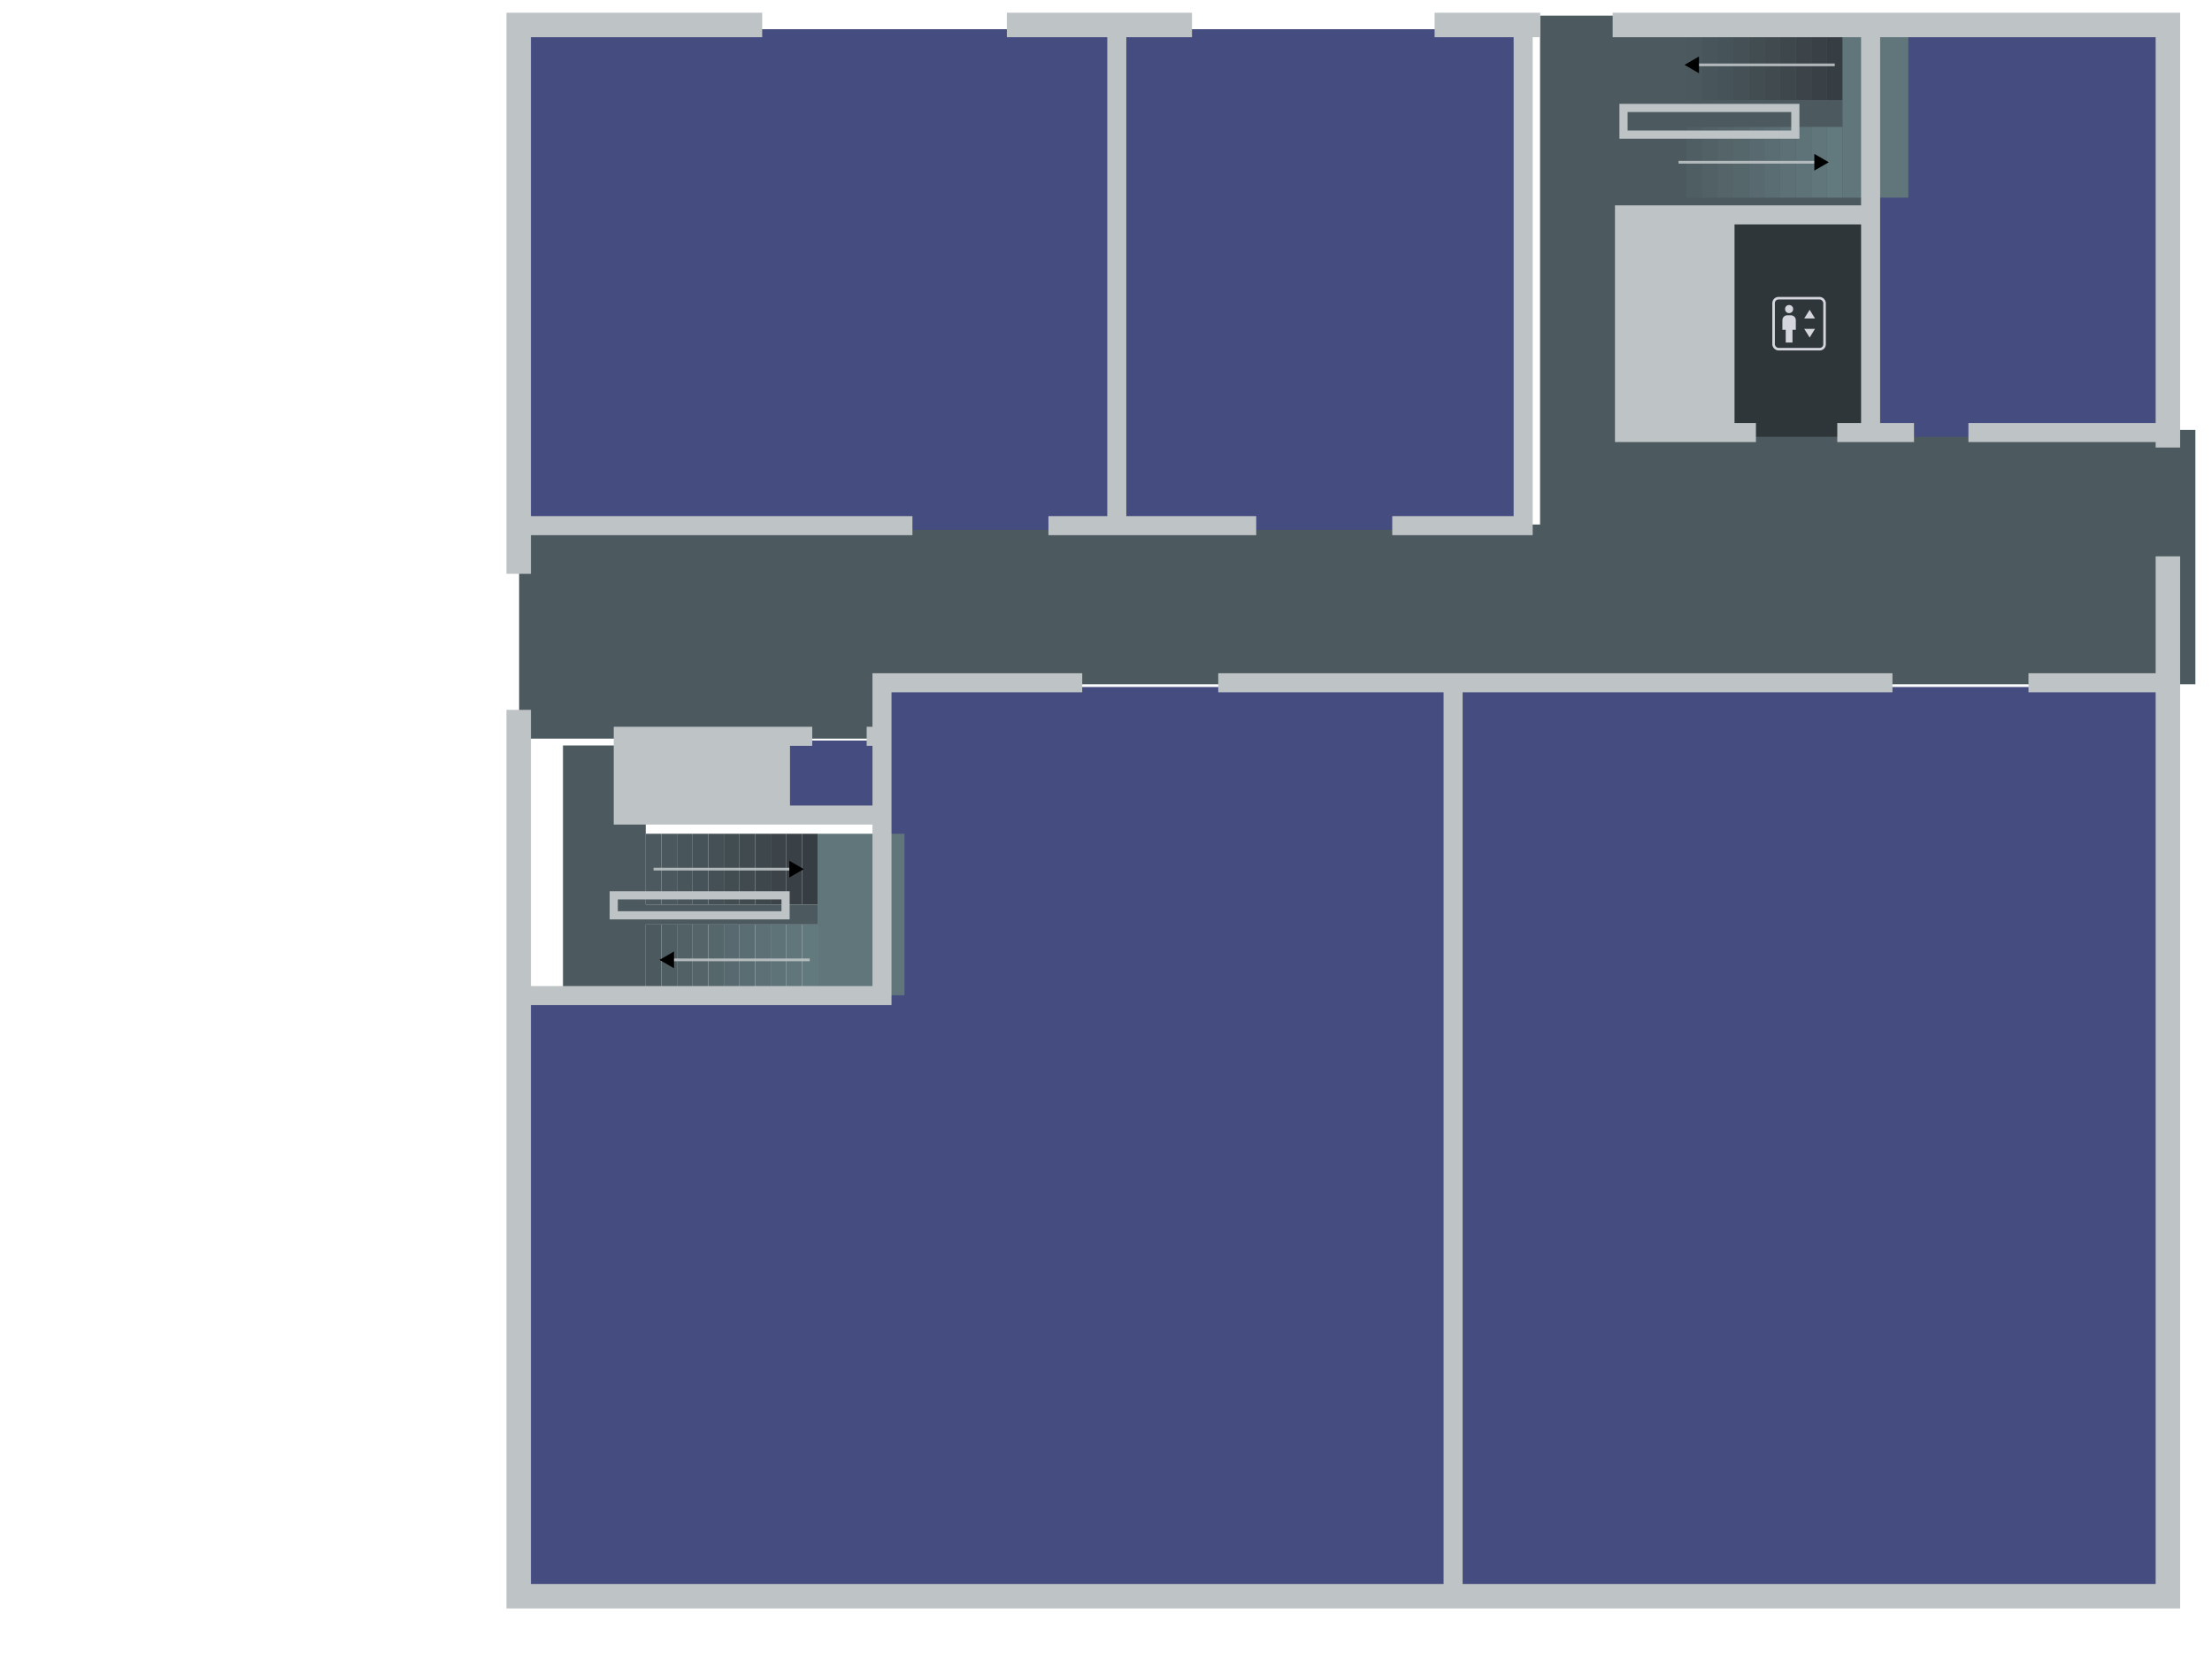 <svg width="4000" height="3000" viewBox="0 0 4000 3000" version="1.1" id="svg1" xml:space="preserve"
  xmlns="http://www.w3.org/2000/svg">
  <defs id="defs1">
    <linearGradient id="swatch446">
      <stop style="stop-color:#4c5a5f;stop-opacity:1" offset="0" id="stop446" />
    </linearGradient>
    <marker style="overflow:visible" id="Triangle" refX="0" refY="0" orient="auto-start-reverse" markerWidth="1"
      markerHeight="1" viewBox="0 0 1 1" preserveAspectRatio="xMidYMid">
      <path transform="scale(0.5)" style="fill:context-stroke;fill-rule:evenodd;stroke:context-stroke;stroke-width:1pt"
        d="M 5.77,0 -2.88,5 V -5 Z" id="path597" />
    </marker>
    <filter style="color-interpolation-filters:sRGB" id="filter65" x="-0.101" y="-0.101" width="1.202"
      height="1.202">
      <feFlood result="flood" flood-opacity="0.396" flood-color="rgb(0,0,0)" id="feFlood64" />
      <feGaussianBlur result="blur" in="SourceGraphic" stdDeviation="3" id="feGaussianBlur64" />
      <feOffset result="offset" in="blur" dx="0" dy="0" id="feOffset64" />
      <feComposite result="comp1" operator="in" in="flood" in2="offset" id="feComposite64" />
      <feComposite result="comp2" operator="over" in="SourceGraphic" in2="comp1" id="feComposite65" />
    </filter>
    <filter style="color-interpolation-filters:sRGB" id="filter941" x="-0.036" y="-0.165" width="1.073"
      height="1.329">
      <feFlood result="flood" flood-opacity="1" flood-color="rgb(0,0,0)" id="feFlood940" />
      <feGaussianBlur result="blur" in="SourceGraphic" stdDeviation="2" id="feGaussianBlur940" />
      <feOffset result="offset" in="blur" dx="0" dy="0" id="feOffset940" />
      <feComposite result="comp1" operator="in" in="flood" in2="offset" id="feComposite940" />
      <feComposite result="comp2" operator="over" in="SourceGraphic" in2="comp1" id="feComposite941" />
    </filter>
    <filter style="color-interpolation-filters:sRGB" id="filter943" x="-0.036" y="-0.165" width="1.073"
      height="1.329">
      <feFlood result="flood" flood-opacity="1" flood-color="rgb(0,0,0)" id="feFlood941" />
      <feGaussianBlur result="blur" in="SourceGraphic" stdDeviation="2" id="feGaussianBlur941" />
      <feOffset result="offset" in="blur" dx="0" dy="0" id="feOffset941" />
      <feComposite result="comp1" operator="in" in="flood" in2="offset" id="feComposite942" />
      <feComposite result="comp2" operator="over" in="SourceGraphic" in2="comp1" id="feComposite943" />
    </filter>
    <filter style="color-interpolation-filters:sRGB" id="filter945" x="-0.036" y="-0.165" width="1.073"
      height="1.329">
      <feFlood result="flood" flood-opacity="1" flood-color="rgb(0,0,0)" id="feFlood943" />
      <feGaussianBlur result="blur" in="SourceGraphic" stdDeviation="2" id="feGaussianBlur943" />
      <feOffset result="offset" in="blur" dx="0" dy="0" id="feOffset943" />
      <feComposite result="comp1" operator="in" in="flood" in2="offset" id="feComposite944" />
      <feComposite result="comp2" operator="over" in="SourceGraphic" in2="comp1" id="feComposite945" />
    </filter>
    <filter style="color-interpolation-filters:sRGB" id="filter947" x="-0.036" y="-0.165" width="1.073"
      height="1.329">
      <feFlood result="flood" flood-opacity="1" flood-color="rgb(0,0,0)" id="feFlood945" />
      <feGaussianBlur result="blur" in="SourceGraphic" stdDeviation="2" id="feGaussianBlur945" />
      <feOffset result="offset" in="blur" dx="0" dy="0" id="feOffset945" />
      <feComposite result="comp1" operator="in" in="flood" in2="offset" id="feComposite946" />
      <feComposite result="comp2" operator="over" in="SourceGraphic" in2="comp1" id="feComposite947" />
    </filter>
    <filter style="color-interpolation-filters:sRGB" id="filter949" x="-0.036" y="-0.165" width="1.073"
      height="1.329">
      <feFlood result="flood" flood-opacity="1" flood-color="rgb(0,0,0)" id="feFlood947" />
      <feGaussianBlur result="blur" in="SourceGraphic" stdDeviation="2" id="feGaussianBlur947" />
      <feOffset result="offset" in="blur" dx="0" dy="0" id="feOffset947" />
      <feComposite result="comp1" operator="in" in="flood" in2="offset" id="feComposite948" />
      <feComposite result="comp2" operator="over" in="SourceGraphic" in2="comp1" id="feComposite949" />
    </filter>
    <filter style="color-interpolation-filters:sRGB" id="filter951" x="-0.036" y="-0.165" width="1.073"
      height="1.329">
      <feFlood result="flood" flood-opacity="1" flood-color="rgb(0,0,0)" id="feFlood949" />
      <feGaussianBlur result="blur" in="SourceGraphic" stdDeviation="2" id="feGaussianBlur949" />
      <feOffset result="offset" in="blur" dx="0" dy="0" id="feOffset949" />
      <feComposite result="comp1" operator="in" in="flood" in2="offset" id="feComposite950" />
      <feComposite result="comp2" operator="over" in="SourceGraphic" in2="comp1" id="feComposite951" />
    </filter>
    <filter style="color-interpolation-filters:sRGB" id="filter953" x="-0.036" y="-0.165" width="1.073"
      height="1.329">
      <feFlood result="flood" flood-opacity="1" flood-color="rgb(0,0,0)" id="feFlood951" />
      <feGaussianBlur result="blur" in="SourceGraphic" stdDeviation="2" id="feGaussianBlur951" />
      <feOffset result="offset" in="blur" dx="0" dy="0" id="feOffset951" />
      <feComposite result="comp1" operator="in" in="flood" in2="offset" id="feComposite952" />
      <feComposite result="comp2" operator="over" in="SourceGraphic" in2="comp1" id="feComposite953" />
    </filter>
    <filter style="color-interpolation-filters:sRGB" id="filter955" x="-0.036" y="-0.165" width="1.073"
      height="1.329">
      <feFlood result="flood" flood-opacity="1" flood-color="rgb(0,0,0)" id="feFlood953" />
      <feGaussianBlur result="blur" in="SourceGraphic" stdDeviation="2" id="feGaussianBlur953" />
      <feOffset result="offset" in="blur" dx="0" dy="0" id="feOffset953" />
      <feComposite result="comp1" operator="in" in="flood" in2="offset" id="feComposite954" />
      <feComposite result="comp2" operator="over" in="SourceGraphic" in2="comp1" id="feComposite955" />
    </filter>
    <filter style="color-interpolation-filters:sRGB" id="filter957" x="-0.036" y="-0.165" width="1.073"
      height="1.329">
      <feFlood result="flood" flood-opacity="1" flood-color="rgb(0,0,0)" id="feFlood955" />
      <feGaussianBlur result="blur" in="SourceGraphic" stdDeviation="2" id="feGaussianBlur955" />
      <feOffset result="offset" in="blur" dx="0" dy="0" id="feOffset955" />
      <feComposite result="comp1" operator="in" in="flood" in2="offset" id="feComposite956" />
      <feComposite result="comp2" operator="over" in="SourceGraphic" in2="comp1" id="feComposite957" />
    </filter>
    <filter style="color-interpolation-filters:sRGB" id="filter959" x="-0.036" y="-0.165" width="1.073"
      height="1.329">
      <feFlood result="flood" flood-opacity="1" flood-color="rgb(0,0,0)" id="feFlood957" />
      <feGaussianBlur result="blur" in="SourceGraphic" stdDeviation="2" id="feGaussianBlur957" />
      <feOffset result="offset" in="blur" dx="0" dy="0" id="feOffset957" />
      <feComposite result="comp1" operator="in" in="flood" in2="offset" id="feComposite958" />
      <feComposite result="comp2" operator="over" in="SourceGraphic" in2="comp1" id="feComposite959" />
    </filter>
    <filter style="color-interpolation-filters:sRGB" id="filter961" x="-0.036" y="-0.165" width="1.073"
      height="1.329">
      <feFlood result="flood" flood-opacity="1" flood-color="rgb(0,0,0)" id="feFlood959" />
      <feGaussianBlur result="blur" in="SourceGraphic" stdDeviation="2" id="feGaussianBlur959" />
      <feOffset result="offset" in="blur" dx="0" dy="0" id="feOffset959" />
      <feComposite result="comp1" operator="in" in="flood" in2="offset" id="feComposite960" />
      <feComposite result="comp2" operator="over" in="SourceGraphic" in2="comp1" id="feComposite961" />
    </filter>
    <filter style="color-interpolation-filters:sRGB" id="filter1073" x="-0.036" y="-0.165" width="1.073"
      height="1.329">
      <feFlood result="flood" flood-opacity="1" flood-color="rgb(0,0,0)" id="feFlood1071" />
      <feGaussianBlur result="blur" in="SourceGraphic" stdDeviation="2" id="feGaussianBlur1071" />
      <feOffset result="offset" in="blur" dx="0" dy="0" id="feOffset1071" />
      <feComposite result="comp1" operator="in" in="flood" in2="offset" id="feComposite1072" />
      <feComposite result="comp2" operator="over" in="SourceGraphic" in2="comp1" id="feComposite1073" />
    </filter>
    <filter style="color-interpolation-filters:sRGB" id="filter1075" x="-0.036" y="-0.165" width="1.073"
      height="1.329">
      <feFlood result="flood" flood-opacity="1" flood-color="rgb(0,0,0)" id="feFlood1073" />
      <feGaussianBlur result="blur" in="SourceGraphic" stdDeviation="2" id="feGaussianBlur1073" />
      <feOffset result="offset" in="blur" dx="0" dy="0" id="feOffset1073" />
      <feComposite result="comp1" operator="in" in="flood" in2="offset" id="feComposite1074" />
      <feComposite result="comp2" operator="over" in="SourceGraphic" in2="comp1" id="feComposite1075" />
    </filter>
    <filter style="color-interpolation-filters:sRGB" id="filter1077" x="-0.036" y="-0.165" width="1.073"
      height="1.329">
      <feFlood result="flood" flood-opacity="1" flood-color="rgb(0,0,0)" id="feFlood1075" />
      <feGaussianBlur result="blur" in="SourceGraphic" stdDeviation="2" id="feGaussianBlur1075" />
      <feOffset result="offset" in="blur" dx="0" dy="0" id="feOffset1075" />
      <feComposite result="comp1" operator="in" in="flood" in2="offset" id="feComposite1076" />
      <feComposite result="comp2" operator="over" in="SourceGraphic" in2="comp1" id="feComposite1077" />
    </filter>
    <filter style="color-interpolation-filters:sRGB" id="filter1079" x="-0.036" y="-0.165" width="1.073"
      height="1.329">
      <feFlood result="flood" flood-opacity="1" flood-color="rgb(0,0,0)" id="feFlood1077" />
      <feGaussianBlur result="blur" in="SourceGraphic" stdDeviation="2" id="feGaussianBlur1077" />
      <feOffset result="offset" in="blur" dx="0" dy="0" id="feOffset1077" />
      <feComposite result="comp1" operator="in" in="flood" in2="offset" id="feComposite1078" />
      <feComposite result="comp2" operator="over" in="SourceGraphic" in2="comp1" id="feComposite1079" />
    </filter>
    <filter style="color-interpolation-filters:sRGB" id="filter1081" x="-0.036" y="-0.165" width="1.073"
      height="1.329">
      <feFlood result="flood" flood-opacity="1" flood-color="rgb(0,0,0)" id="feFlood1079" />
      <feGaussianBlur result="blur" in="SourceGraphic" stdDeviation="2" id="feGaussianBlur1079" />
      <feOffset result="offset" in="blur" dx="0" dy="0" id="feOffset1079" />
      <feComposite result="comp1" operator="in" in="flood" in2="offset" id="feComposite1080" />
      <feComposite result="comp2" operator="over" in="SourceGraphic" in2="comp1" id="feComposite1081" />
    </filter>
    <filter style="color-interpolation-filters:sRGB" id="filter1083" x="-0.036" y="-0.165" width="1.073"
      height="1.329">
      <feFlood result="flood" flood-opacity="1" flood-color="rgb(0,0,0)" id="feFlood1081" />
      <feGaussianBlur result="blur" in="SourceGraphic" stdDeviation="2" id="feGaussianBlur1081" />
      <feOffset result="offset" in="blur" dx="0" dy="0" id="feOffset1081" />
      <feComposite result="comp1" operator="in" in="flood" in2="offset" id="feComposite1082" />
      <feComposite result="comp2" operator="over" in="SourceGraphic" in2="comp1" id="feComposite1083" />
    </filter>
    <filter style="color-interpolation-filters:sRGB" id="filter1085" x="-0.036" y="-0.165" width="1.073"
      height="1.329">
      <feFlood result="flood" flood-opacity="1" flood-color="rgb(0,0,0)" id="feFlood1083" />
      <feGaussianBlur result="blur" in="SourceGraphic" stdDeviation="2" id="feGaussianBlur1083" />
      <feOffset result="offset" in="blur" dx="0" dy="0" id="feOffset1083" />
      <feComposite result="comp1" operator="in" in="flood" in2="offset" id="feComposite1084" />
      <feComposite result="comp2" operator="over" in="SourceGraphic" in2="comp1" id="feComposite1085" />
    </filter>
    <filter style="color-interpolation-filters:sRGB" id="filter1087" x="-0.036" y="-0.165" width="1.073"
      height="1.329">
      <feFlood result="flood" flood-opacity="1" flood-color="rgb(0,0,0)" id="feFlood1085" />
      <feGaussianBlur result="blur" in="SourceGraphic" stdDeviation="2" id="feGaussianBlur1085" />
      <feOffset result="offset" in="blur" dx="0" dy="0" id="feOffset1085" />
      <feComposite result="comp1" operator="in" in="flood" in2="offset" id="feComposite1086" />
      <feComposite result="comp2" operator="over" in="SourceGraphic" in2="comp1" id="feComposite1087" />
    </filter>
    <filter style="color-interpolation-filters:sRGB" id="filter1089" x="-0.036" y="-0.165" width="1.073"
      height="1.329">
      <feFlood result="flood" flood-opacity="1" flood-color="rgb(0,0,0)" id="feFlood1087" />
      <feGaussianBlur result="blur" in="SourceGraphic" stdDeviation="2" id="feGaussianBlur1087" />
      <feOffset result="offset" in="blur" dx="0" dy="0" id="feOffset1087" />
      <feComposite result="comp1" operator="in" in="flood" in2="offset" id="feComposite1088" />
      <feComposite result="comp2" operator="over" in="SourceGraphic" in2="comp1" id="feComposite1089" />
    </filter>
    <filter style="color-interpolation-filters:sRGB" id="filter1091" x="-0.036" y="-0.165" width="1.073"
      height="1.329">
      <feFlood result="flood" flood-opacity="1" flood-color="rgb(0,0,0)" id="feFlood1089" />
      <feGaussianBlur result="blur" in="SourceGraphic" stdDeviation="2" id="feGaussianBlur1089" />
      <feOffset result="offset" in="blur" dx="0" dy="0" id="feOffset1089" />
      <feComposite result="comp1" operator="in" in="flood" in2="offset" id="feComposite1090" />
      <feComposite result="comp2" operator="over" in="SourceGraphic" in2="comp1" id="feComposite1091" />
    </filter>
    <filter style="color-interpolation-filters:sRGB" id="filter1116" x="-0.036" y="-0.165" width="1.073"
      height="1.329">
      <feFlood result="flood" flood-opacity="1" flood-color="rgb(0,0,0)" id="feFlood1115" />
      <feGaussianBlur result="blur" in="SourceGraphic" stdDeviation="2" id="feGaussianBlur1115" />
      <feOffset result="offset" in="blur" dx="0" dy="-0" id="feOffset1115" />
      <feComposite result="comp1" operator="in" in="flood" in2="offset" id="feComposite1115" />
      <feComposite result="comp2" operator="over" in="SourceGraphic" in2="comp1" id="feComposite1116" />
    </filter>
    <filter style="color-interpolation-filters:sRGB" id="filter17-8" x="-0.193" y="-0.072" width="1.386"
      height="1.144">
      <feFlood result="flood" flood-opacity="0.396" flood-color="rgb(0,0,0)" id="feFlood15-8" />
      <feGaussianBlur result="blur" in="SourceGraphic" stdDeviation="3" id="feGaussianBlur15-8" />
      <feOffset result="offset" in="blur" dx="0" dy="0" id="feOffset15-1" />
      <feComposite result="comp1" operator="in" in="flood" in2="offset" id="feComposite16-0" />
      <feComposite result="comp2" operator="over" in="SourceGraphic" in2="comp1" id="feComposite17-1" />
    </filter>
    <filter style="color-interpolation-filters:sRGB" id="filter15-7" x="-0.151" y="-0.072" width="1.302"
      height="1.144">
      <feFlood result="flood" flood-opacity="0.396" flood-color="rgb(0,0,0)" id="feFlood13-7" />
      <feGaussianBlur result="blur" in="SourceGraphic" stdDeviation="3" id="feGaussianBlur13-0" />
      <feOffset result="offset" in="blur" dx="0" dy="0" id="feOffset13-0" />
      <feComposite result="comp1" operator="in" in="flood" in2="offset" id="feComposite14-0" />
      <feComposite result="comp2" operator="over" in="SourceGraphic" in2="comp1" id="feComposite15-0" />
    </filter>
    <filter style="color-interpolation-filters:sRGB" id="filter19-4" x="-0.107" y="-0.103" width="1.214"
      height="1.206">
      <feFlood result="flood" flood-opacity="0.396" flood-color="rgb(0,0,0)" id="feFlood17-4" />
      <feGaussianBlur result="blur" in="SourceGraphic" stdDeviation="3" id="feGaussianBlur17-9" />
      <feOffset result="offset" in="blur" dx="0" dy="0" id="feOffset17-2" />
      <feComposite result="comp1" operator="in" in="flood" in2="offset" id="feComposite18-1" />
      <feComposite result="comp2" operator="over" in="SourceGraphic" in2="comp1" id="feComposite19-1" />
    </filter>
    <filter style="color-interpolation-filters:sRGB" id="filter182-2-9" x="-0.103" y="-0.072"
      width="1.207" height="1.144">
      <feFlood result="flood" flood-opacity="0.396" flood-color="rgb(0,0,0)" id="feFlood181-9-2" />
      <feGaussianBlur result="blur" in="SourceGraphic" stdDeviation="3" id="feGaussianBlur181-8-4" />
      <feOffset result="offset" in="blur" dx="0" dy="0" id="feOffset181-4-8" />
      <feComposite result="comp1" operator="in" in="flood" in2="offset" id="feComposite181-5-5" />
      <feComposite result="comp2" operator="over" in="SourceGraphic" in2="comp1" id="feComposite182-1-8" />
    </filter>
    <filter style="color-interpolation-filters:sRGB" id="filter335" x="-0.018" y="-0.165" width="1.036"
      height="1.329">
      <feFlood result="flood" flood-opacity="1" flood-color="rgb(0,0,0)" id="feFlood334" />
      <feGaussianBlur result="blur" in="SourceGraphic" stdDeviation="2" id="feGaussianBlur334" />
      <feOffset result="offset" in="blur" dx="0" dy="-0" id="feOffset334" />
      <feComposite result="comp1" operator="in" in="flood" in2="offset" id="feComposite334" />
      <feComposite result="comp2" operator="over" in="SourceGraphic" in2="comp1" id="feComposite335" />
    </filter>
    <filter style="color-interpolation-filters:sRGB" id="filter337" x="-0.018" y="-0.165" width="1.036"
      height="1.329">
      <feFlood result="flood" flood-opacity="1" flood-color="rgb(0,0,0)" id="feFlood335" />
      <feGaussianBlur result="blur" in="SourceGraphic" stdDeviation="2" id="feGaussianBlur335" />
      <feOffset result="offset" in="blur" dx="0" dy="-0" id="feOffset335" />
      <feComposite result="comp1" operator="in" in="flood" in2="offset" id="feComposite336" />
      <feComposite result="comp2" operator="over" in="SourceGraphic" in2="comp1" id="feComposite337" />
    </filter>
    <filter style="color-interpolation-filters:sRGB" id="filter339" x="-0.018" y="-0.165" width="1.036"
      height="1.329">
      <feFlood result="flood" flood-opacity="1" flood-color="rgb(0,0,0)" id="feFlood337" />
      <feGaussianBlur result="blur" in="SourceGraphic" stdDeviation="2" id="feGaussianBlur337" />
      <feOffset result="offset" in="blur" dx="0" dy="-0" id="feOffset337" />
      <feComposite result="comp1" operator="in" in="flood" in2="offset" id="feComposite338" />
      <feComposite result="comp2" operator="over" in="SourceGraphic" in2="comp1" id="feComposite339" />
    </filter>
    <filter style="color-interpolation-filters:sRGB" id="filter341" x="-0.018" y="-0.165" width="1.036"
      height="1.329">
      <feFlood result="flood" flood-opacity="1" flood-color="rgb(0,0,0)" id="feFlood339" />
      <feGaussianBlur result="blur" in="SourceGraphic" stdDeviation="2" id="feGaussianBlur339" />
      <feOffset result="offset" in="blur" dx="0" dy="-0" id="feOffset339" />
      <feComposite result="comp1" operator="in" in="flood" in2="offset" id="feComposite340" />
      <feComposite result="comp2" operator="over" in="SourceGraphic" in2="comp1" id="feComposite341" />
    </filter>
    <filter style="color-interpolation-filters:sRGB" id="filter343" x="-0.018" y="-0.165" width="1.036"
      height="1.329">
      <feFlood result="flood" flood-opacity="1" flood-color="rgb(0,0,0)" id="feFlood341" />
      <feGaussianBlur result="blur" in="SourceGraphic" stdDeviation="2" id="feGaussianBlur341" />
      <feOffset result="offset" in="blur" dx="0" dy="-0" id="feOffset341" />
      <feComposite result="comp1" operator="in" in="flood" in2="offset" id="feComposite342" />
      <feComposite result="comp2" operator="over" in="SourceGraphic" in2="comp1" id="feComposite343" />
    </filter>
  </defs>
  <g id="floor_0" transform="matrix(40.336,0,0,40.336,891.506,-8776.261)" style="display:inline">
    <path
      style="font-variation-settings:'wdth' 70,'wght' 600;display:inline;fill:#4c5a5f;fill-opacity:1;stroke:none;stroke-width:.488"
      d="M 1.171,241.094 H 46.941 v -22.814 h 15.832 l 2e-6,8.653 H 51.558 l -3e-6,9.918 H 76.32 l -2e-6,11.403 H 17.725 v 2.439 H 1.171 Z"
      id="path455" />
    <g id="rooms_0" style="display:inline;opacity:1"
      transform="matrix(0.024,0,0,0.024,-0.024,255.987)">
      <rect
        style="font-variation-settings:'wdth' 70,'wght' 600;display:inline;fill:#454c7f;fill-opacity:1;stroke-width:575.466;stroke-dasharray:none"
        id="MZ001" width="556.659" height="761.303" x="2574.334" y="-1545.787" />
      <rect
        style="font-variation-settings:'wdth' 70,'wght' 600;display:inline;opacity:1;fill:#454c7f;fill-opacity:1;stroke-width:744.824;stroke-dasharray:none"
        id="MZ002" width="759.08" height="935.251" x="1166.229" y="-1545.787" />
      <rect
        style="font-variation-settings:'wdth' 70,'wght' 600;display:inline;opacity:1;fill:#454c7f;fill-opacity:1;stroke-width:903.61;stroke-dasharray:none"
        id="MZ003" width="1117.229" height="935.251" x="49" y="-1545.787" />
      <path
        style="font-variation-settings:'wdth' 70,'wght' 600;opacity:1;fill:#454c7f;fill-opacity:1;stroke:none;stroke-width:35;stroke-dasharray:none"
        d="M 49,267.257 H 727.612 V -317.046 H 1794.434 V 1389.262 H 49 Z" id="MZ005" />
      <rect
        style="font-variation-settings:'wdth' 70,'wght' 600;display:inline;opacity:1;fill:#454c7f;fill-opacity:1;stroke-width:1334.3;stroke-dasharray:none"
        id="MZ006" width="1335.228" height="1706.307" x="1794.434" y="-317.046" />
      <rect
        style="font-variation-settings:'wdth' 70,'wght' 600;display:inline;opacity:1;fill:#2e3639;fill-opacity:1;stroke:none;stroke-width:13.484;stroke-linecap:butt;stroke-linejoin:miter;stroke-dasharray:none;stroke-opacity:1"
        id="life_0" width="267.253" height="406.578" x="2307.082" y="-1191.062" />
      <rect
        style="font-variation-settings:'wdth' 70,'wght' 600;display:inline;fill:#454c7f;fill-opacity:1;stroke-width:148.216;stroke-dasharray:none"
        id="rect34" width="191.085" height="147.12" x="536.527" y="-217.046" />
    </g>
    <g id="staires_0" transform="matrix(-0.024,0,0,-0.024,88.913,269.709)" style="display:inline">
      <rect
        style="font-variation-settings:'wdth' 70,'wght' 600;display:inline;fill:#373e43;fill-opacity:1;stroke-width:5.622;stroke-dasharray:none;filter:url(#filter1091)"
        id="rect289" width="132.121" height="29.179" x="-614.643" y="3098.413"
        transform="rotate(-90,-1.0717625e-5,1.0717625e-5)" />
      <rect
        style="font-variation-settings:'wdth' 70,'wght' 600;display:inline;fill:#3a4146;fill-opacity:1;stroke-width:5.622;stroke-dasharray:none;filter:url(#filter1089)"
        id="rect288" width="132.121" height="29.179" x="-614.643" y="3127.592"
        transform="rotate(-90,1.3465485e-5,3.4900734e-5)" />
      <rect
        style="font-variation-settings:'wdth' 70,'wght' 600;display:inline;fill:#3c4449;fill-opacity:1;stroke-width:5.622;stroke-dasharray:none;filter:url(#filter1087)"
        id="rect287" width="132.121" height="29.179" x="-614.643" y="3156.771"
        transform="rotate(-90,1.3465485e-5,3.4900734e-5)" />
      <rect
        style="font-variation-settings:'wdth' 70,'wght' 600;display:inline;fill:#3e474c;fill-opacity:1;stroke-width:5.622;stroke-dasharray:none;filter:url(#filter1085)"
        id="rect286" width="132.121" height="29.179" x="-614.643" y="3185.95"
        transform="rotate(-90,1.3465485e-5,3.4900734e-5)" />
      <rect
        style="font-variation-settings:'wdth' 70,'wght' 600;display:inline;fill:#404a4f;fill-opacity:1;stroke-width:5.622;stroke-dasharray:none;filter:url(#filter1083)"
        id="rect285" width="132.121" height="29.179" x="-614.643" y="3215.129"
        transform="rotate(-90,1.3465485e-5,3.4900734e-5)" />
      <rect
        style="font-variation-settings:'wdth' 70,'wght' 600;display:inline;fill:#424d52;fill-opacity:1;stroke-width:5.622;stroke-dasharray:none;filter:url(#filter1081)"
        id="rect284" width="132.121" height="29.179" x="-614.643" y="3244.308"
        transform="rotate(-90,1.3465485e-5,3.4900734e-5)" />
      <rect
        style="font-variation-settings:'wdth' 70,'wght' 600;display:inline;fill:#445055;fill-opacity:1;stroke-width:5.622;stroke-dasharray:none;filter:url(#filter1079)"
        id="rect283" width="132.121" height="29.179" x="-614.643" y="3273.487"
        transform="rotate(-90,1.3465485e-5,3.4900734e-5)" />
      <rect
        style="font-variation-settings:'wdth' 70,'wght' 600;display:inline;fill:#465358;fill-opacity:1;stroke-width:5.622;stroke-dasharray:none;filter:url(#filter1077)"
        id="rect282" width="132.121" height="29.179" x="-614.643" y="3302.666"
        transform="rotate(-90,1.3465485e-5,3.4900734e-5)" />
      <rect
        style="font-variation-settings:'wdth' 70,'wght' 600;display:inline;fill:#48565b;fill-opacity:1;stroke-width:5.622;stroke-dasharray:none;filter:url(#filter1075)"
        id="rect281" width="132.121" height="29.179" x="-614.643" y="3331.845"
        transform="rotate(-90,1.3465485e-5,3.4900734e-5)" />
      <rect
        style="font-variation-settings:'wdth' 70,'wght' 600;display:inline;fill:#4b595e;fill-opacity:1;stroke-width:5.622;stroke-dasharray:none;filter:url(#filter1073)"
        id="rect280" width="132.121" height="29.179" x="-614.643" y="3361.024"
        transform="rotate(-90,1.3465485e-5,3.4900734e-5)" />
      <rect
        style="font-variation-settings:'wdth' 70,'wght' 600;display:inline;fill:#4c5a5f;fill-opacity:1;stroke-width:5.622;stroke-dasharray:none;filter:url(#filter1116)"
        id="rect279" width="132.121" height="29.179" x="-614.643" y="3390.203"
        transform="rotate(-90,1.3465485e-5,3.4900734e-5)" />
      <path
        style="font-variation-settings:'wdth' 70,'wght' 600;display:inline;opacity:1;fill:#4c5a5f;fill-opacity:1;stroke:none;stroke-width:.372;stroke-dasharray:none;stroke-opacity:1"
        d="M 1.729,250.693 H 5.501 l 2.5e-6,7.246 H 13.331 v 0.912 H 5.501 v 3.223 H 1.729 Z"
        id="path1116" transform="matrix(-40.994,0,0,-40.994,3644.9,11056.481)" />
      <rect
        style="font-variation-settings:'wdth' 70,'wght' 600;display:inline;fill:#4c5a5f;fill-opacity:1;stroke-width:5.622;stroke-dasharray:none;filter:url(#filter941)"
        id="rect147" width="132.121" height="29.179" x="-445.152" y="3390.203"
        transform="rotate(-90,3.2435597e-6,4.512266e-5)" />
      <rect
        style="font-variation-settings:'wdth' 70,'wght' 600;display:inline;fill:#4f5e63;fill-opacity:1;stroke-width:5.622;stroke-dasharray:none;filter:url(#filter943)"
        id="rect148" width="132.121" height="29.179" x="-445.152" y="3361.024"
        transform="rotate(-90,3.2435597e-6,4.512266e-5)" />
      <rect
        style="font-variation-settings:'wdth' 70,'wght' 600;display:inline;fill:#516166;fill-opacity:1;stroke-width:5.622;stroke-dasharray:none;filter:url(#filter945)"
        id="rect149" width="132.121" height="29.179" x="-445.152" y="3331.845"
        transform="rotate(-90,3.2435597e-6,4.512266e-5)" />
      <rect
        style="font-variation-settings:'wdth' 70,'wght' 600;display:inline;fill:#546469;fill-opacity:1;stroke-width:5.622;stroke-dasharray:none;filter:url(#filter947)"
        id="rect150" width="132.121" height="29.179" x="-445.152" y="3302.666"
        transform="rotate(-90,3.2435597e-6,4.512266e-5)" />
      <rect
        style="font-variation-settings:'wdth' 70,'wght' 600;display:inline;fill:#56676c;fill-opacity:1;stroke-width:5.622;stroke-dasharray:none;filter:url(#filter949)"
        id="rect151" width="132.121" height="29.179" x="-445.152" y="3273.487"
        transform="rotate(-90,3.2435597e-6,4.512266e-5)" />
      <rect
        style="font-variation-settings:'wdth' 70,'wght' 600;display:inline;fill:#586a6f;fill-opacity:1;stroke-width:5.622;stroke-dasharray:none;filter:url(#filter951)"
        id="rect152" width="132.121" height="29.179" x="-445.152" y="3244.308"
        transform="rotate(-90,3.2435597e-6,4.512266e-5)" />
      <rect
        style="font-variation-settings:'wdth' 70,'wght' 600;display:inline;fill:#5a6d72;fill-opacity:1;stroke-width:5.622;stroke-dasharray:none;filter:url(#filter953)"
        id="rect153" width="132.121" height="29.179" x="-445.152" y="3215.129"
        transform="rotate(-90,3.2435597e-6,4.512266e-5)" />
      <rect
        style="font-variation-settings:'wdth' 70,'wght' 600;display:inline;fill:#5c7075;fill-opacity:1;stroke-width:5.622;stroke-dasharray:none;filter:url(#filter955)"
        id="rect154" width="132.121" height="29.179" x="-445.152" y="3185.95"
        transform="rotate(-90,3.2435597e-6,4.512266e-5)" />
      <rect
        style="font-variation-settings:'wdth' 70,'wght' 600;display:inline;fill:#5e7378;fill-opacity:1;stroke-width:5.622;stroke-dasharray:none;filter:url(#filter957)"
        id="rect155" width="132.121" height="29.179" x="-445.152" y="3156.771"
        transform="rotate(-90,3.2435597e-6,4.512266e-5)" />
      <rect
        style="font-variation-settings:'wdth' 70,'wght' 600;display:inline;fill:#60767b;fill-opacity:1;stroke-width:5.622;stroke-dasharray:none;filter:url(#filter959)"
        id="rect156" width="132.121" height="29.179" x="-445.152" y="3127.592"
        transform="rotate(-90,3.2435597e-6,4.512266e-5)" />
      <rect
        style="font-variation-settings:'wdth' 70,'wght' 600;display:inline;fill:#62797e;fill-opacity:1;stroke-width:5.622;stroke-dasharray:none;filter:url(#filter961)"
        id="rect157" width="132.121" height="29.179" x="-445.152" y="3098.413"
        transform="rotate(-90,3.2435597e-6,4.512266e-5)" />
      <rect
        style="font-variation-settings:'wdth' 70,'wght' 600;display:inline;fill:#60767b;fill-opacity:1;stroke-width:20.035;stroke-dasharray:none"
        id="rect158" width="301.613" height="162.337" x="-614.643" y="2936.076"
        transform="rotate(-90,3.2435597e-6,4.512266e-5)" />
      <path
        style="font-variation-settings:'wdth' 70,'wght' 600;display:inline;opacity:.9;fill:none;fill-opacity:1;stroke:#bec3c6;stroke-width:5.082;stroke-dasharray:none;stroke-opacity:1;marker-end:url(#Triangle)"
        d="m 3113.002,379.091 h 262.611" id="path161" transform="translate(-4.1879101e-5,4.836622e-5)" />
      <path
        style="font-variation-settings:'wdth' 70,'wght' 600;display:inline;opacity:.9;fill:none;fill-opacity:1;stroke:#bec3c6;stroke-width:5.082;stroke-dasharray:none;stroke-opacity:1;marker-end:url(#Triangle)"
        d="M 3404.792,548.583 H 3142.181" id="path1138" transform="translate(-4.1879101e-5,4.836622e-5)" />
    </g>
    <g id="g1138" transform="matrix(-0.024,0,0,-0.024,131.193,222.789)" style="display:inline">
      <rect
        style="font-variation-settings:'wdth' 70,'wght' 600;display:inline;fill:#373e43;fill-opacity:1;stroke-width:5.622;stroke-dasharray:none;filter:url(#filter1091)"
        id="rect1116" width="132.121" height="29.179" x="-614.643" y="3098.413"
        transform="rotate(-90,-302.827,-149.837)" />
      <rect
        style="font-variation-settings:'wdth' 70,'wght' 600;display:inline;fill:#3a4146;fill-opacity:1;stroke-width:5.622;stroke-dasharray:none;filter:url(#filter1089)"
        id="rect1117" width="132.121" height="29.179" x="-614.643" y="3127.592"
        transform="rotate(-90,-302.827,-149.837)" />
      <rect
        style="font-variation-settings:'wdth' 70,'wght' 600;display:inline;fill:#3c4449;fill-opacity:1;stroke-width:5.622;stroke-dasharray:none;filter:url(#filter1087)"
        id="rect1118" width="132.121" height="29.179" x="-614.643" y="3156.771"
        transform="rotate(-90,-302.827,-149.837)" />
      <rect
        style="font-variation-settings:'wdth' 70,'wght' 600;display:inline;fill:#3e474c;fill-opacity:1;stroke-width:5.622;stroke-dasharray:none;filter:url(#filter1085)"
        id="rect1119" width="132.121" height="29.179" x="-614.643" y="3185.95"
        transform="rotate(-90,-302.827,-149.837)" />
      <rect
        style="font-variation-settings:'wdth' 70,'wght' 600;display:inline;fill:#404a4f;fill-opacity:1;stroke-width:5.622;stroke-dasharray:none;filter:url(#filter1083)"
        id="rect1120" width="132.121" height="29.179" x="-614.643" y="3215.129"
        transform="rotate(-90,-302.827,-149.837)" />
      <rect
        style="font-variation-settings:'wdth' 70,'wght' 600;display:inline;fill:#424d52;fill-opacity:1;stroke-width:5.622;stroke-dasharray:none;filter:url(#filter1081)"
        id="rect1121" width="132.121" height="29.179" x="-614.643" y="3244.308"
        transform="rotate(-90,-302.827,-149.837)" />
      <rect
        style="font-variation-settings:'wdth' 70,'wght' 600;display:inline;fill:#445055;fill-opacity:1;stroke-width:5.622;stroke-dasharray:none;filter:url(#filter1079)"
        id="rect1122" width="132.121" height="29.179" x="-614.643" y="3273.487"
        transform="rotate(-90,-302.827,-149.837)" />
      <rect
        style="font-variation-settings:'wdth' 70,'wght' 600;display:inline;fill:#465358;fill-opacity:1;stroke-width:5.622;stroke-dasharray:none;filter:url(#filter1077)"
        id="rect1123" width="132.121" height="29.179" x="-614.643" y="3302.666"
        transform="rotate(-90,-302.827,-149.837)" />
      <rect
        style="font-variation-settings:'wdth' 70,'wght' 600;display:inline;fill:#48565b;fill-opacity:1;stroke-width:5.622;stroke-dasharray:none;filter:url(#filter1075)"
        id="rect1124" width="132.121" height="29.179" x="-614.643" y="3331.845"
        transform="rotate(-90,-302.827,-149.837)" />
      <rect
        style="font-variation-settings:'wdth' 70,'wght' 600;display:inline;fill:#4b595e;fill-opacity:1;stroke-width:5.622;stroke-dasharray:none;filter:url(#filter1073)"
        id="rect1125" width="132.121" height="29.179" x="-614.643" y="3361.024"
        transform="rotate(-90,-302.827,-149.837)" />
      <rect
        style="font-variation-settings:'wdth' 70,'wght' 600;display:inline;fill:#4c5a5f;fill-opacity:1;stroke-width:5.622;stroke-dasharray:none;filter:url(#filter1116)"
        id="rect1126" width="132.121" height="29.179" x="-614.643" y="3390.203"
        transform="rotate(-90,-302.827,-149.837)" />
      <path
        style="font-variation-settings:'wdth' 70,'wght' 600;display:inline;opacity:1;fill:#4c5a5f;fill-opacity:1;stroke:none;stroke-width:15.245;stroke-dasharray:none;stroke-opacity:1"
        d="M 3453.852,184.846 H 3266.392 L 3262.765,29.858 H 2945.423 V -19.973 h 320.969 l -1.831,-149.906 h 189.291 z"
        id="path1127" />
      <rect
        style="font-variation-settings:'wdth' 70,'wght' 600;display:inline;fill:#4c5a5f;fill-opacity:1;stroke-width:5.622;stroke-dasharray:none;filter:url(#filter941)"
        id="rect1127" width="132.121" height="29.179" x="-445.152" y="3390.203"
        transform="rotate(-90,-309.057,-156.067)" />
      <rect
        style="font-variation-settings:'wdth' 70,'wght' 600;display:inline;fill:#4f5e63;fill-opacity:1;stroke-width:5.622;stroke-dasharray:none;filter:url(#filter943)"
        id="rect1128" width="132.121" height="29.179" x="-445.152" y="3361.024"
        transform="rotate(-90,-309.057,-156.067)" />
      <rect
        style="font-variation-settings:'wdth' 70,'wght' 600;display:inline;fill:#516166;fill-opacity:1;stroke-width:5.622;stroke-dasharray:none;filter:url(#filter945)"
        id="rect1129" width="132.121" height="29.179" x="-445.152" y="3331.845"
        transform="rotate(-90,-309.057,-156.067)" />
      <rect
        style="font-variation-settings:'wdth' 70,'wght' 600;display:inline;fill:#546469;fill-opacity:1;stroke-width:5.622;stroke-dasharray:none;filter:url(#filter947)"
        id="rect1130" width="132.121" height="29.179" x="-445.152" y="3302.666"
        transform="rotate(-90,-309.057,-156.067)" />
      <rect
        style="font-variation-settings:'wdth' 70,'wght' 600;display:inline;fill:#56676c;fill-opacity:1;stroke-width:5.622;stroke-dasharray:none;filter:url(#filter949)"
        id="rect1131" width="132.121" height="29.179" x="-445.152" y="3273.487"
        transform="rotate(-90,-309.057,-156.067)" />
      <rect
        style="font-variation-settings:'wdth' 70,'wght' 600;display:inline;fill:#586a6f;fill-opacity:1;stroke-width:5.622;stroke-dasharray:none;filter:url(#filter951)"
        id="rect1132" width="132.121" height="29.179" x="-445.152" y="3244.308"
        transform="rotate(-90,-309.057,-156.067)" />
      <rect
        style="font-variation-settings:'wdth' 70,'wght' 600;display:inline;fill:#5a6d72;fill-opacity:1;stroke-width:5.622;stroke-dasharray:none;filter:url(#filter953)"
        id="rect1133" width="132.121" height="29.179" x="-445.152" y="3215.129"
        transform="rotate(-90,-309.057,-156.067)" />
      <rect
        style="font-variation-settings:'wdth' 70,'wght' 600;display:inline;fill:#5c7075;fill-opacity:1;stroke-width:5.622;stroke-dasharray:none;filter:url(#filter955)"
        id="rect1134" width="132.121" height="29.179" x="-445.152" y="3185.95"
        transform="rotate(-90,-309.057,-156.067)" />
      <rect
        style="font-variation-settings:'wdth' 70,'wght' 600;display:inline;fill:#5e7378;fill-opacity:1;stroke-width:5.622;stroke-dasharray:none;filter:url(#filter957)"
        id="rect1135" width="132.121" height="29.179" x="-445.152" y="3156.771"
        transform="rotate(-90,-309.057,-156.067)" />
      <rect
        style="font-variation-settings:'wdth' 70,'wght' 600;display:inline;fill:#60767b;fill-opacity:1;stroke-width:5.622;stroke-dasharray:none;filter:url(#filter959)"
        id="rect1136" width="132.121" height="29.179" x="-445.152" y="3127.592"
        transform="rotate(-90,-309.057,-156.067)" />
      <rect
        style="font-variation-settings:'wdth' 70,'wght' 600;display:inline;fill:#62797e;fill-opacity:1;stroke-width:5.622;stroke-dasharray:none;filter:url(#filter961)"
        id="rect1137" width="132.121" height="29.179" x="-445.152" y="3098.413"
        transform="rotate(-90,-309.057,-156.067)" />
      <rect
        style="font-variation-settings:'wdth' 70,'wght' 600;display:inline;fill:#60767b;fill-opacity:1;stroke-width:17.782;stroke-dasharray:none"
        id="rect1138" width="314.072" height="122.812" x="-161.979" y="2822.611" transform="rotate(-90)" />
      <path
        style="font-variation-settings:'wdth' 70,'wght' 600;display:inline;opacity:.9;fill:none;fill-opacity:1;stroke:#bec3c6;stroke-width:.124;stroke-dasharray:none;stroke-opacity:1;marker-end:url(#Triangle)"
        d="m 51.87,224.887 h 6.406" id="path1139"
        transform="matrix(-40.994,0,0,-40.994,5378.158,9133.037)" />
      <path
        style="font-variation-settings:'wdth' 70,'wght' 600;display:inline;opacity:.9;fill:none;fill-opacity:1;stroke:#bec3c6;stroke-width:5.082;stroke-dasharray:none;stroke-opacity:1;marker-end:url(#Triangle)"
        d="m 2960.013,95.918 262.611,6e-5" id="path1140" />
    </g>
    <g id="walls_0" transform="matrix(0.024,0,0,0.024,-0.024,244.2)" style="display:inline">
      <path
        style="font-variation-settings:'wdth' 70,'wght' 600;fill:none;stroke:#bec3c6;stroke-width:45.734;stroke-linecap:butt;stroke-dasharray:none;stroke-opacity:1"
        d="M 503.854,-1062.567 H 49 V -37.312" id="path173" />
      <path
        style="font-variation-settings:'wdth' 70,'wght' 600;fill:none;stroke:#bec3c6;stroke-width:35.571;stroke-linecap:butt;stroke-dasharray:none;stroke-opacity:1"
        d="M 784.472,-127.316 H 49" id="path205" />
      <path
        style="font-variation-settings:'wdth' 70,'wght' 600;fill:none;stroke:#bec3c6;stroke-width:35.571;stroke-linecap:butt;stroke-dasharray:none;stroke-opacity:1"
        d="M 1426.671,-127.316 H 1038.551" id="path3" />
      <path
        style="font-variation-settings:'wdth' 70,'wght' 600;fill:none;stroke:#bec3c6;stroke-width:45.734;stroke-linecap:butt;stroke-dasharray:none;stroke-opacity:1"
        d="M 1306.707,-1062.567 H 960.854" id="path4" />
      <path
        style="font-variation-settings:'wdth' 70,'wght' 600;fill:none;stroke:#bec3c6;stroke-width:45.734;stroke-linecap:butt;stroke-dasharray:none;stroke-opacity:1"
        d="M 1957.148,-1062.567 H 1759.884" id="path5" />
      <path
        style="font-variation-settings:'wdth' 70,'wght' 600;fill:none;stroke:#bec3c6;stroke-width:45.734;stroke-linecap:butt;stroke-dasharray:none;stroke-opacity:1"
        d="m 2092.503,-1062.567 h 1037.159 v 789.315" id="path6" />
      <path
        style="font-variation-settings:'wdth' 70,'wght' 600;fill:none;stroke:#bec3c6;stroke-width:35.571;stroke-linecap:butt;stroke-dasharray:none;stroke-opacity:1"
        d="m 1680.75,-127.316 h 244.558 v -935.251" id="path7" />
      <path
        style="font-variation-settings:'wdth' 70,'wght' 600;fill:none;stroke:#bec3c6;stroke-width:35.571;stroke-linecap:butt;stroke-dasharray:none;stroke-opacity:1"
        d="m 1166.229,-1062.567 v 941.251" id="path9" />
      <path
        style="font-variation-settings:'wdth' 70,'wght' 600;fill:none;stroke:#bec3c6;stroke-width:35.571;stroke-linecap:butt;stroke-dasharray:none;stroke-opacity:1"
        d="M 2574.334,-301.264 V -1062.567" id="path10" />
      <path
        style="font-variation-settings:'wdth' 70,'wght' 600;fill:none;stroke:#bec3c6;stroke-width:35.571;stroke-linecap:butt;stroke-dasharray:none;stroke-opacity:1"
        d="M 2574.334,-707.842 H 2114.599 v 406.578 h 245.535" id="path11" />
      <path
        style="font-variation-settings:'wdth' 70,'wght' 600;fill:none;stroke:#bec3c6;stroke-width:35;stroke-linecap:butt;stroke-dasharray:none;stroke-opacity:1"
        d="m 2302.631,-707.842 v 406.578" id="path12" />
      <path
        style="font-variation-settings:'wdth' 70,'wght' 600;fill:none;stroke:#bec3c6;stroke-width:35.571;stroke-linecap:butt;stroke-dasharray:none;stroke-opacity:1"
        d="m 2512.082,-301.264 h 143.315" id="path13" />
      <path
        style="font-variation-settings:'wdth' 70,'wght' 600;fill:none;stroke:#bec3c6;stroke-width:35.571;stroke-linecap:butt;stroke-dasharray:none;stroke-opacity:1"
        d="m 2757.029,-301.264 h 372.633" id="path14" />
      <path
        style="font-variation-settings:'wdth' 70,'wght' 600;fill:none;stroke:#bec3c6;stroke-width:45.734;stroke-linecap:butt;stroke-dasharray:none;stroke-opacity:1"
        d="M 49,216.767 V 1872.482 H 3129.662 V -69.989" id="path15" />
      <path
        style="font-variation-settings:'wdth' 70,'wght' 600;fill:none;stroke:#bec3c6;stroke-width:35.571;stroke-linecap:butt;stroke-dasharray:none;stroke-opacity:1"
        d="M 49,750.477 H 727.612 V 166.174 h 374.054" id="path20" />
      <path
        style="font-variation-settings:'wdth' 70,'wght' 600;fill:none;stroke:#bec3c6;stroke-width:35.571;stroke-linecap:butt;stroke-dasharray:none;stroke-opacity:1"
        d="M 597.361,266.174 H 244.306 v 147.12 h 483.306" id="path21" />
      <path
        style="font-variation-settings:'wdth' 70,'wght' 600;fill:none;stroke:#bec3c6;stroke-width:35.571;stroke-linecap:butt;stroke-dasharray:none;stroke-opacity:1"
        d="m 698.993,266.174 h 28.619" id="path22" />
      <rect
        style="font-variation-settings:'wdth' 70,'wght' 600;opacity:1;fill:#bec3c6;fill-opacity:1;stroke:none;stroke-width:36.038;stroke-dasharray:none"
        id="rect28" width="311.48" height="147.119" x="244.306" y="266.174" />
      <path
        style="font-variation-settings:'wdth' 70,'wght' 600;fill:none;stroke:#bec3c6;stroke-width:35.571;stroke-linecap:butt;stroke-dasharray:none;stroke-opacity:1"
        d="M 1355.744,166.174 H 2615.139" id="path28" />
      <path
        style="font-variation-settings:'wdth' 70,'wght' 600;fill:none;stroke:#bec3c6;stroke-width:35.571;stroke-linecap:butt;stroke-dasharray:none;stroke-opacity:1"
        d="m 2869.218,166.174 h 260.444" id="path29" />
      <path
        style="font-variation-settings:'wdth' 70,'wght' 600;fill:none;stroke:#bec3c6;stroke-width:35.571;stroke-linecap:butt;stroke-dasharray:none;stroke-opacity:1"
        d="M 1794.434,1872.482 V 166.174" id="path30" />
      <rect
        style="font-variation-settings:'wdth' 70,'wght' 600;opacity:1;fill:#bec3c6;fill-opacity:1;stroke:none;stroke-width:46.547;stroke-dasharray:none"
        id="rect33" width="188.032" height="406.578" x="2114.599" y="-707.842" />
      <rect
        style="font-variation-settings:'wdth' 70,'wght' 600;opacity:1;fill:none;fill-opacity:1;stroke:#bec3c6;stroke-width:15.245;stroke-dasharray:none;stroke-opacity:1"
        id="rect35" width="320.969" height="37.371" x="226.521" y="563.2" />
      <rect
        style="font-variation-settings:'wdth' 70,'wght' 600;opacity:1;fill:none;fill-opacity:1;stroke:#bec3c6;stroke-width:15.245;stroke-dasharray:none;stroke-opacity:1"
        id="rect1139" width="320.969" height="49.831" x="2112.768" y="-907.579" />
    </g>
    <g id="icons_0" transform="matrix(0.024,0,0,0.024,-0.024,244.2)" style="display:inline">
      <g id="g264" style="filter:url(#filter65)" transform="translate(-11.965,-1531.964)">
        <rect
          style="font-variation-settings:'wdth' 70,'wght' 600;fill:none;fill-opacity:1;stroke:#d6d7de;stroke-width:4.788;stroke-linejoin:miter;stroke-dasharray:none;stroke-opacity:1"
          id="rect263" width="95.212" height="95.212" x="2405.067" y="979.805" ry="9.141" />
        <path
          d="m 2427.751,1062.613 h 12.617 v -23.832 h 6.231 v -17.757 c 0,-2.634 -0.899,-4.85 -2.698,-6.648 -1.798,-1.798 -4.066,-2.698 -6.804,-2.698 h -6.231 c -2.737,0 -4.979,0.899 -6.726,2.698 -1.747,1.798 -2.62,4.014 -2.62,6.648 v 17.757 h 6.23 z m 6.196,-54.984 c 2.148,0 3.963,-0.703 5.444,-2.11 1.482,-1.406 2.223,-3.236 2.223,-5.487 0,-2.148 -0.729,-3.937 -2.188,-5.367 -1.458,-1.43 -3.261,-2.145 -5.41,-2.145 -2.148,0 -3.937,0.703 -5.367,2.11 -1.43,1.406 -2.145,3.184 -2.145,5.332 0,2.252 0.703,4.093 2.11,5.522 1.406,1.43 3.184,2.145 5.332,2.145 z m 28.384,9.969 h 20.093 l -9.969,-16.199 z m 10.125,35.67 9.969,-16.199 h -20.093 z"
          id="path264" style="fill:#d5d6dd;fill-opacity:1;stroke-width:0;stroke-dasharray:none" />
      </g>
    </g>
  </g>
</svg>